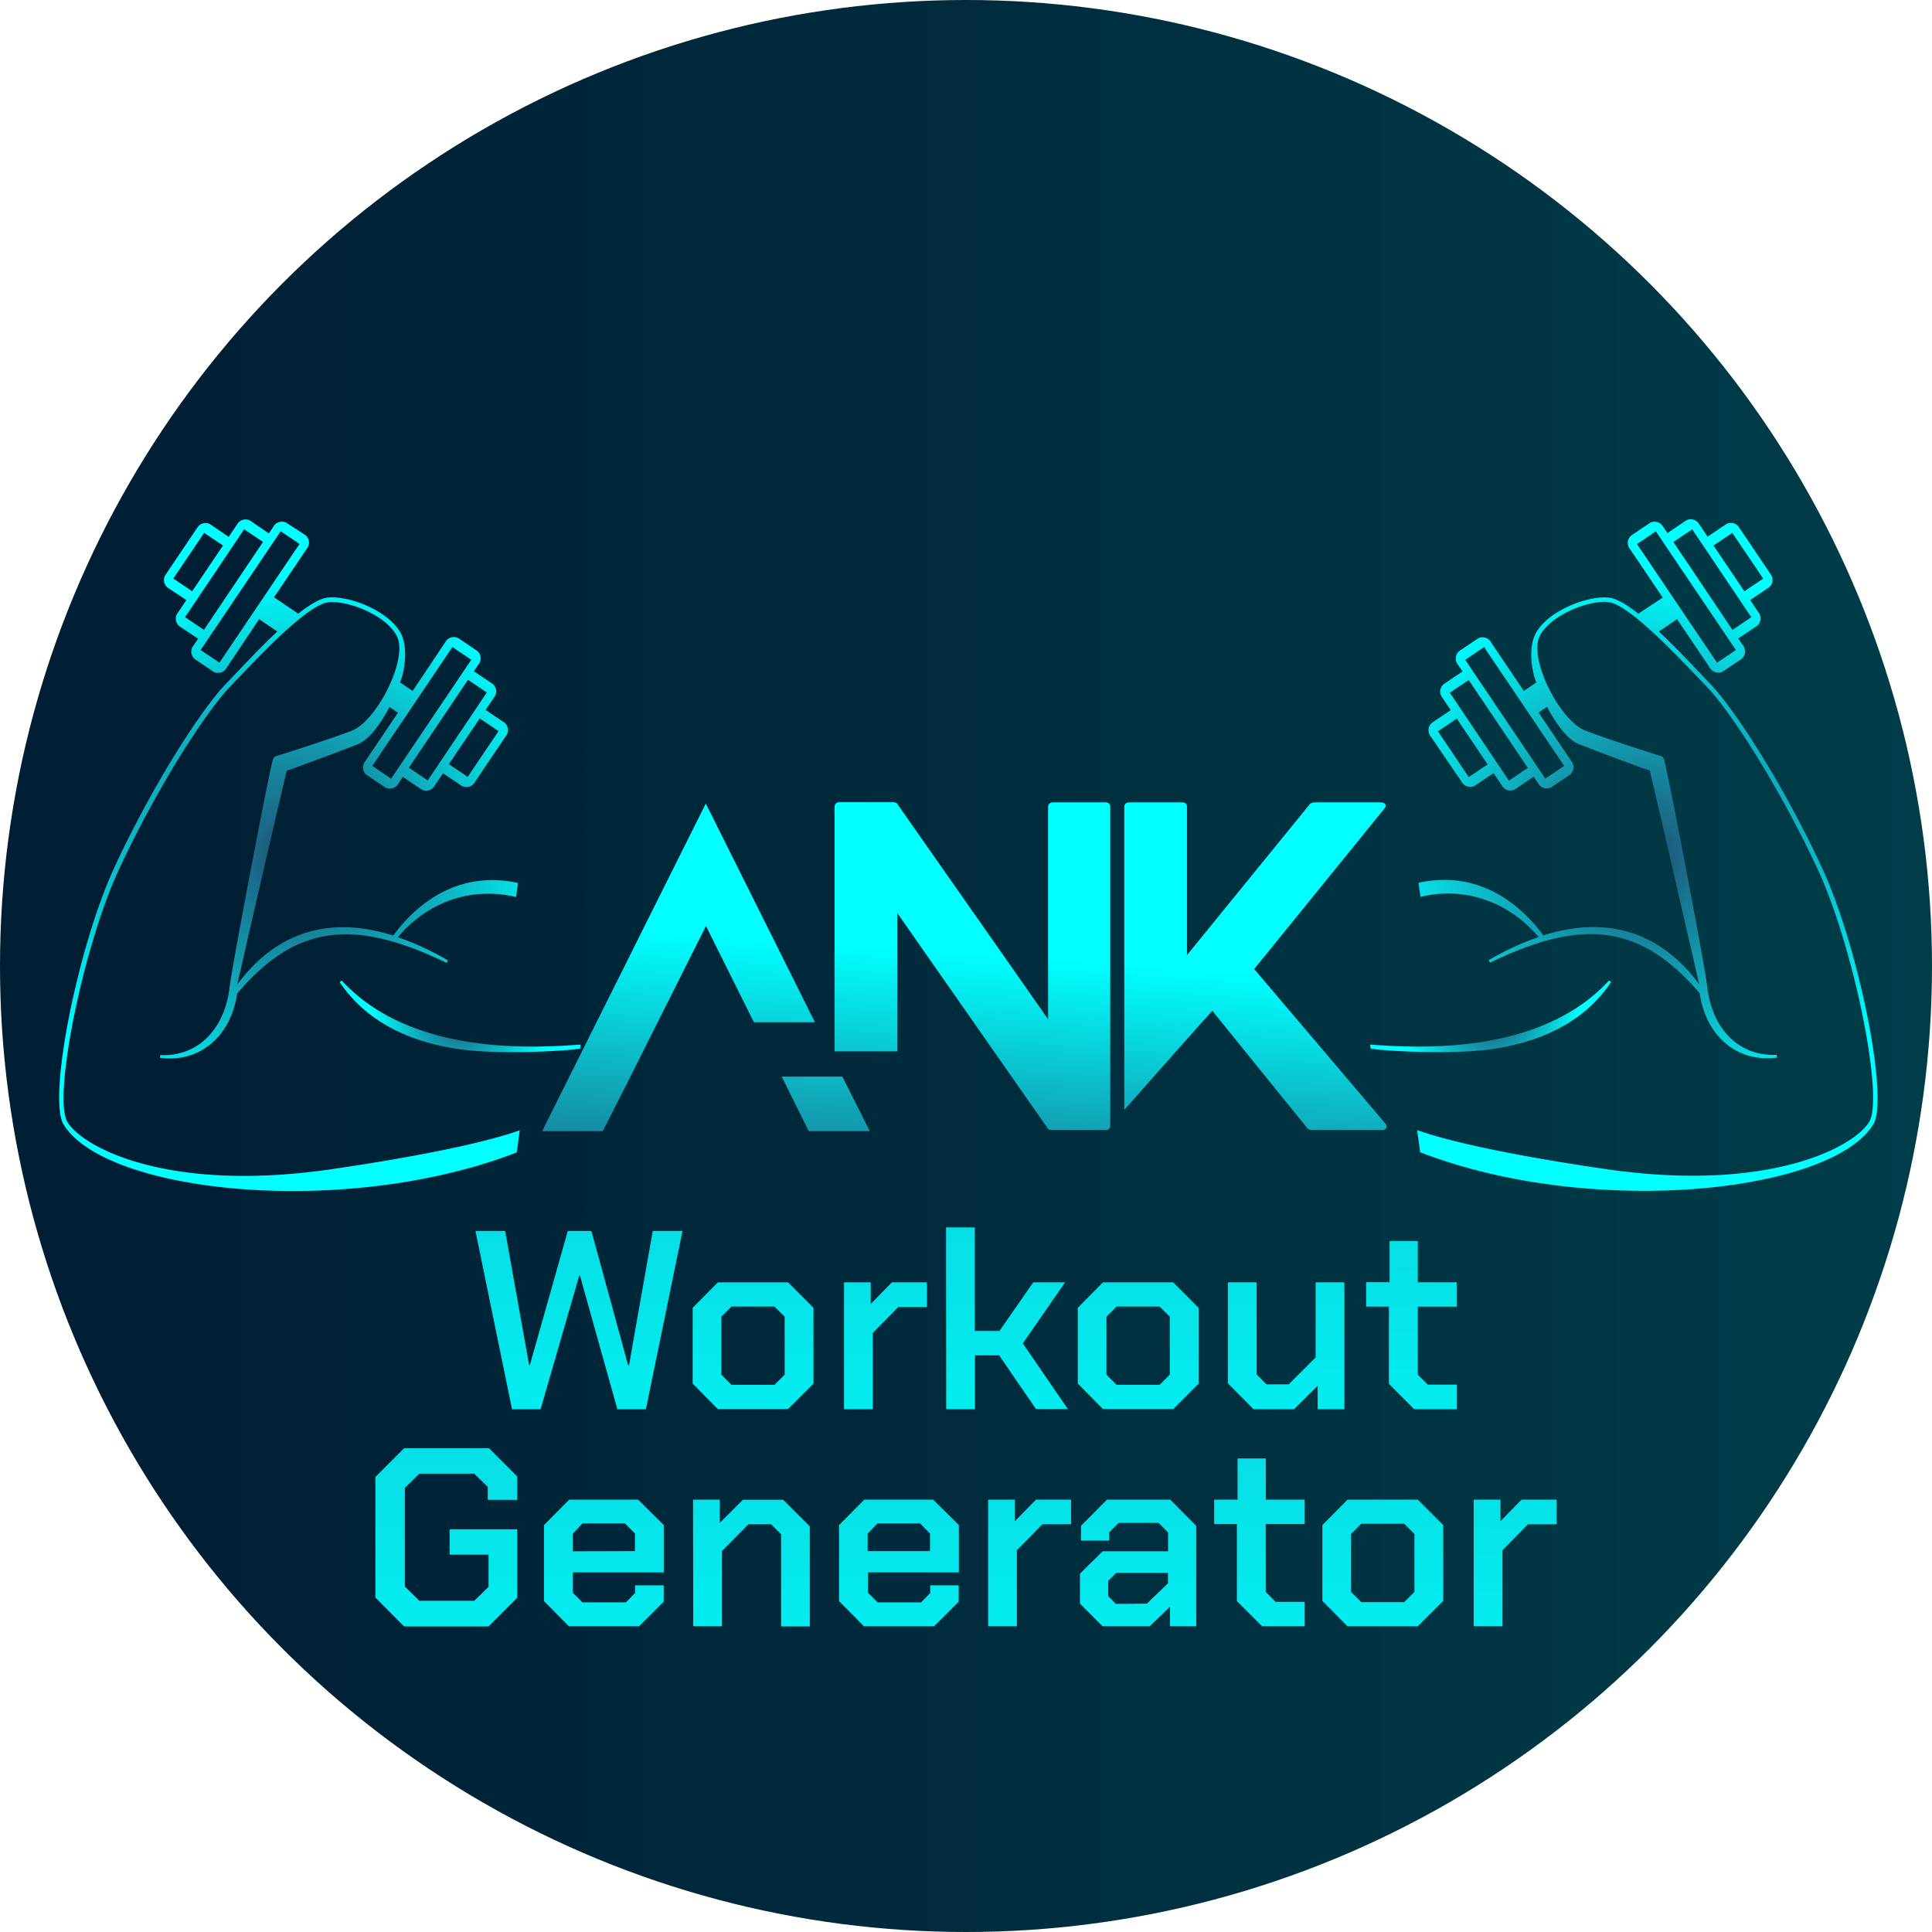 <svg xmlns="http://www.w3.org/2000/svg" xmlns:xlink="http://www.w3.org/1999/xlink" viewBox="0 0 425 425"><defs><style>.cls-1{fill:url(#linear-gradient);}.cls-2{fill:url(#linear-gradient-2);}.cls-3{fill:url(#linear-gradient-3);}.cls-4{fill:url(#linear-gradient-4);}.cls-5{fill:url(#radial-gradient);}.cls-6{fill:url(#radial-gradient-2);}.cls-7{fill:url(#radial-gradient-3);}.cls-8{fill:url(#radial-gradient-4);}.cls-9{fill:url(#linear-gradient-5);}.cls-10{fill:url(#linear-gradient-6);}.cls-11{fill:url(#linear-gradient-7);}.cls-12{fill:url(#linear-gradient-8);}.cls-13{fill:url(#linear-gradient-9);}.cls-14{fill:url(#linear-gradient-10);}.cls-15{fill:url(#linear-gradient-11);}.cls-16{fill:url(#linear-gradient-12);}.cls-17{fill:url(#linear-gradient-13);}.cls-18{fill:url(#linear-gradient-14);}.cls-19{fill:url(#linear-gradient-15);}.cls-20{fill:url(#linear-gradient-16);}.cls-21{fill:url(#linear-gradient-17);}.cls-22{fill:url(#linear-gradient-18);}.cls-23{fill:url(#linear-gradient-19);}.cls-24{fill:url(#linear-gradient-20);}</style><linearGradient id="linear-gradient" y1="212.5" x2="425" y2="212.5" gradientUnits="userSpaceOnUse"><stop offset="0.08" stop-color="#001e34"/><stop offset="1" stop-color="#003d49"/></linearGradient><linearGradient id="linear-gradient-2" x1="153.61" y1="272.82" x2="158.31" y2="205.89" gradientUnits="userSpaceOnUse"><stop offset="0" stop-color="#205072"/><stop offset="0.14" stop-color="#1b6b88"/><stop offset="0.74" stop-color="#08d5dd"/><stop offset="1" stop-color="aqua"/></linearGradient><linearGradient id="linear-gradient-3" x1="209.41" y1="276.74" x2="214.11" y2="209.8" xlink:href="#linear-gradient-2"/><linearGradient id="linear-gradient-4" x1="271.34" y1="281.08" x2="276.04" y2="214.15" xlink:href="#linear-gradient-2"/><radialGradient id="radial-gradient" cx="101.21" cy="223.58" r="19.56" xlink:href="#linear-gradient-2"/><radialGradient id="radial-gradient-2" cx="63.64" cy="188.12" r="63.34" xlink:href="#linear-gradient-2"/><radialGradient id="radial-gradient-3" cx="362.35" cy="188.12" r="63.34" xlink:href="#linear-gradient-2"/><radialGradient id="radial-gradient-4" cx="327.91" cy="223.58" r="19.56" xlink:href="#linear-gradient-2"/><linearGradient id="linear-gradient-5" x1="128.79" y1="-81.9" x2="127" y2="359.22" xlink:href="#linear-gradient-2"/><linearGradient id="linear-gradient-6" x1="167.19" y1="-81.74" x2="165.41" y2="359.38" xlink:href="#linear-gradient-2"/><linearGradient id="linear-gradient-7" x1="196.27" y1="-81.62" x2="194.49" y2="359.49" xlink:href="#linear-gradient-2"/><linearGradient id="linear-gradient-8" x1="222.98" y1="-81.51" x2="221.2" y2="359.6" xlink:href="#linear-gradient-2"/><linearGradient id="linear-gradient-9" x1="251.91" y1="-81.4" x2="250.13" y2="359.72" xlink:href="#linear-gradient-2"/><linearGradient id="linear-gradient-10" x1="284.45" y1="-81.29" x2="282.66" y2="359.83" xlink:href="#linear-gradient-2"/><linearGradient id="linear-gradient-11" x1="311.98" y1="-81.15" x2="310.19" y2="359.96" xlink:href="#linear-gradient-2"/><linearGradient id="linear-gradient-12" x1="99.68" y1="-33.17" x2="97.9" y2="407.94" xlink:href="#linear-gradient-2"/><linearGradient id="linear-gradient-13" x1="134.36" y1="-33.03" x2="132.57" y2="408.08" xlink:href="#linear-gradient-2"/><linearGradient id="linear-gradient-14" x1="166.83" y1="-32.9" x2="165.04" y2="408.22" xlink:href="#linear-gradient-2"/><linearGradient id="linear-gradient-15" x1="199.27" y1="-32.77" x2="197.48" y2="408.35" xlink:href="#linear-gradient-2"/><linearGradient id="linear-gradient-16" x1="227.97" y1="-32.65" x2="226.18" y2="408.46" xlink:href="#linear-gradient-2"/><linearGradient id="linear-gradient-17" x1="251.91" y1="-32.56" x2="250.13" y2="408.56" xlink:href="#linear-gradient-2"/><linearGradient id="linear-gradient-18" x1="278.54" y1="-32.45" x2="276.76" y2="408.67" xlink:href="#linear-gradient-2"/><linearGradient id="linear-gradient-19" x1="305.71" y1="-32.34" x2="303.92" y2="408.78" xlink:href="#linear-gradient-2"/><linearGradient id="linear-gradient-20" x1="334.79" y1="-32.22" x2="333" y2="408.9" xlink:href="#linear-gradient-2"/></defs><title>Asset 10</title><g id="Layer_2" data-name="Layer 2"><g id="Layer_1-2" data-name="Layer 1"><circle class="cls-1" cx="212.5" cy="212.5" r="212.5"/><path class="cls-2" d="M138.72,236.76l-6.12,12.07H119.26l36-72.07,24,48.11H165.84L155.3,203.69l-10.63,21.18Zm52.61,12.07H177.91l-5.95-12H185.3Z"/><path class="cls-3" d="M244.23,177.32v70.45a.92.92,0,0,1-1,.81H231.35c-.18,0-.72-.09-.81-.27l-33.16-47.48v30.45H183.6v-54a1,1,0,0,1,.9-.81h12c.18,0,.72.09.81.27l33.25,47.47V177.32a1,1,0,0,1,1.08-.81h11.62A.92.92,0,0,1,244.23,177.32Z"/><path class="cls-4" d="M304,248.58h-15.5a2.15,2.15,0,0,1-.81-.27l-21-25.95c-1.8,1.89-19.37,21.8-19.37,21.8V177.32a1,1,0,0,1,1-.81h11.89a.89.89,0,0,1,.9.81v32.79l27.12-33.33a2.15,2.15,0,0,1,.81-.27h14.69c1,0,1.44.72.81,1.35l-28.65,35.31,28.92,34.06C305.31,248,304.86,248.58,304,248.58Z"/><path class="cls-5" d="M75.19,215.71l-.49.3c6.43,9.62,16.93,13.49,26.55,14.82,8.58,1.18,22.63.42,26.35-.14l.12-.9C117.84,230.51,90.44,232.34,75.19,215.71Z"/><path class="cls-6" d="M14.84,246.83c-3.3-5.39,3.45-38.57,11.29-55.47,8.41-18.12,19.28-34.93,24.47-40.28,5-5.19,16.77-18.06,21.62-18.59C76.39,132,85,135.28,87.33,140c.92,1.85.59,5.11-.89,8.95-2.15,5.54-6,10.61-9,11.77-5.58,2.17-16.9,5.67-17,5.71l-.37.5c-.94,3.05-9.47,47.82-9.6,50.63-1.25,9-7,14.91-15.21,14.53l-.08.59c8.65,1.2,15.61-4.62,17-14.15C65.22,203.29,77.9,202,98.22,211.8l.31-.53a61.19,61.19,0,0,0-11-5.1c6.61-7.87,16.3-11.17,26-8.84l.42-3.09c-13-2.87-22.22,4.43-27.45,11.57-17.1-5.42-27.84,2-34.28,10.73,0-.29,10.66-46.42,10.87-47,2-.63,10.56-3.85,15.59-5.8,2.43-.95,5-4.41,7-8.22l1.86,1.26-7.19,10.67a2.14,2.14,0,0,0,.27,3l4.15,2.79a2.12,2.12,0,0,0,2.85-.86l1-1.48h0l4.15,2.8a2.13,2.13,0,0,0,2.85-.87l1.83-2.72h0l4.15,2.79a2.14,2.14,0,0,0,2.86-.86l6.78-10.07a2.13,2.13,0,0,0-.26-3l-4.15-2.8h0l1.83-2.72a2.14,2.14,0,0,0-.27-3l-4.15-2.79h0l1-1.48a2.14,2.14,0,0,0-.27-3l-4.15-2.8a2.13,2.13,0,0,0-2.85.87L90.77,152,88,150.12c.09-.24.2-.51.28-.75.81-2.45,1.39-7,0-9.85-2.55-5.15-11.6-8.57-16.15-8.07-1.71.18-4,1.57-6.52,3.54l-5.33-3.59,7.19-10.67a2.12,2.12,0,0,0-.27-3L63,115a2.14,2.14,0,0,0-2.86.86l-1,1.48h0L55,114.51a2.14,2.14,0,0,0-2.86.87l-1.83,2.72h0L46.2,115.3a2.12,2.12,0,0,0-2.85.86l-6.79,10.07a2.14,2.14,0,0,0,.27,3L41,132h0l-1.83,2.72a2.13,2.13,0,0,0,.26,3l4.15,2.79h0l-1,1.47a2.13,2.13,0,0,0,.26,3l4.15,2.8a2.14,2.14,0,0,0,2.86-.87L57,136.2l4,2.72c-4.39,4.11-8.73,8.87-11.22,11.43-5.39,5.55-16.07,22-24.67,40.57C17.06,208.43,10.45,241.66,14,247.38c9.29,15.13,62.05,20.68,99.67,6.13l.67-4.87C104,252.3,84.87,255.45,73,257.19,37.08,262.45,18.31,252.48,14.84,246.83Zm94.83-86-6.78,10.06-4.15-2.79,6.78-10.07Zm-2.58-8.49-13,19.34-4.15-2.8,13-19.34Zm-7.57-10,4.15,2.8L86.05,171.28l-4.15-2.8Zm-61.4-15.07,6.79-10.06L49.06,120l-6.79,10.07Zm2.59,8.49,13-19.34,4.15,2.8-13,19.34Zm7.57,10L44.13,143l17.61-26.14,4.15,2.8Z"/><path class="cls-7" d="M400.81,190.92c-8.6-18.53-19.28-35-24.67-40.57-2.49-2.56-6.83-7.32-11.22-11.43l4-2.72,7.19,10.66a2.14,2.14,0,0,0,2.86.87l4.15-2.8a2.13,2.13,0,0,0,.26-3l-1-1.47h0l4.15-2.79a2.14,2.14,0,0,0,.27-3L385,132h0l4.15-2.8a2.12,2.12,0,0,0,.27-3l-6.79-10.07a2.12,2.12,0,0,0-2.85-.86l-4.15,2.79h0l-1.83-2.72a2.13,2.13,0,0,0-2.85-.87l-4.15,2.8h0l-1-1.48A2.13,2.13,0,0,0,363,115l-4.15,2.79a2.12,2.12,0,0,0-.27,3l7.19,10.67L360.4,135c-2.51-2-4.81-3.36-6.52-3.54-4.55-.5-13.6,2.92-16.15,8.07-1.44,2.9-.86,7.4-.05,9.85.08.24.19.51.28.75L335.22,152,328,141.3a2.13,2.13,0,0,0-2.85-.87l-4.15,2.8a2.14,2.14,0,0,0-.27,3l1,1.48h0l-4.15,2.79a2.14,2.14,0,0,0-.27,3l1.83,2.72h0L315,159a2.13,2.13,0,0,0-.26,3L321.54,172a2.14,2.14,0,0,0,2.86.86l4.15-2.79h0l1.83,2.72a2.13,2.13,0,0,0,2.85.87l4.15-2.8h0l1,1.48a2.12,2.12,0,0,0,2.85.86l4.15-2.79a2.14,2.14,0,0,0,.27-3l-7.19-10.67,1.86-1.26c2,3.81,4.56,7.27,7,8.22,5,1.95,13.57,5.17,15.59,5.8.21.6,10.83,46.73,10.87,47-6.44-8.7-17.18-16.15-34.28-10.73-5.23-7.14-14.45-14.44-27.45-11.57l.42,3.09c9.66-2.33,19.35,1,26,8.84a61.51,61.51,0,0,0-11,5.1l.31.53c20.33-9.81,33-8.51,46.12,6.72,1.37,9.53,8.34,15.35,17,14.15l-.08-.59c-8.17.38-14-5.53-15.21-14.53-.13-2.81-8.66-47.58-9.6-50.63l-.37-.5c-.11,0-11.43-3.54-17-5.71-3-1.16-6.9-6.23-9.05-11.77-1.48-3.84-1.81-7.1-.89-8.95,2.34-4.71,10.94-8,15.11-7.5,4.85.53,16.59,13.4,21.62,18.59,5.19,5.35,16.06,22.16,24.47,40.28,7.84,16.9,14.59,50.08,11.29,55.47-3.47,5.65-22.24,15.62-58.13,10.36-11.9-1.74-31-4.89-41.32-8.55l.67,4.87c37.62,14.55,90.38,9,99.67-6.13C415.54,241.66,408.93,208.43,400.81,190.92Zm-19.73-73.7,6.79,10.06-4.15,2.8L376.93,120Zm-8.83-.79,13,19.34-4.14,2.8-13-19.34Zm-12.15,3.25,4.15-2.8L381.86,143l-4.15,2.79Zm-37,51.26-6.78-10.06,4.15-2.8,6.78,10.07Zm8.84.79-13-19.34,4.15-2.8,13,19.34Zm12.15-3.25-4.15,2.8-17.62-26.13,4.15-2.8Z"/><path class="cls-8" d="M327.87,230.83c9.63-1.33,20.12-5.2,26.56-14.82l-.5-.3c-15.25,16.63-42.65,14.8-52.53,14.08l.12.9C305.24,231.25,319.29,232,327.87,230.83Z"/><path class="cls-9" d="M104.59,270.79h6.54l5.26,29.49h.17l8.34-29.49h5.2l8.06,29.49h.22l5.21-29.49h6.55L142.08,310h-6.27l-8.23-29.38h-.16L118.91,310h-6.27Z"/><path class="cls-10" d="M152.37,304.36V287.69l5.54-5.6h15.45l5.59,5.6v16.67l-5.59,5.6H157.91Zm18,.28,2.24-2.24V289.64l-2.24-2.23h-9.45l-2.24,2.23V302.4l2.24,2.24Z"/><path class="cls-11" d="M185.67,282.09h5.87v4.76l4.65-4.76h7.72v5.43h-6.32l-5.6,5.71V310h-6.32Z"/><path class="cls-12" d="M208.11,270h6.32v22.78h5.43l7.44-10.69h7L225,295.52l9.9,14.44h-7l-8.11-11.81h-5.32V310h-6.32Z"/><path class="cls-13" d="M237.09,304.36V287.69l5.54-5.6h15.45l5.59,5.6v16.67l-5.59,5.6H242.63Zm18,.28,2.24-2.24V289.64l-2.24-2.23h-9.45l-2.24,2.23V302.4l2.24,2.24Z"/><path class="cls-14" d="M270.11,304.3V282.09h6.32v20.26l2.18,2.18h4.87l5.93-5.93V282.09h6.33V310h-5.88v-5.15l-5.2,5.15h-8.9Z"/><path class="cls-15" d="M305.53,304.42v-17h-5v-5.37h5.15V273h6.21v9.07h8.56v5.37h-8.56V302.4l2.19,2.18h6.37V310h-9.34Z"/><path class="cls-16" d="M82.57,351.43V324.91l6.32-6.33h18.69l6.21,6.21v5.15H107.3v-2.85l-3-2.91H92.25l-3.19,3.13V349l3.19,3.14h12.08l3.14-3.08V342H98.91v-5.59h14.88v15.05l-6.32,6.32H88.89Z"/><path class="cls-17" d="M119.67,352.21V335.48l5.54-5.59h15.16l5.65,5.59v10.41H126v4.48l2.13,2.12h9.57l2-2.07v-1.68H146v3.59l-5.43,5.42H125.15Zm20-11v-3.86l-2.18-2.24h-9.35L126,337.39v3.86Z"/><path class="cls-18" d="M152.46,329.89h5.87V335l5.1-5.09h8.84l5.87,5.87v22h-6.32V337.5l-2.18-2.19h-5l-5.82,5.88v16.56h-6.32Z"/><path class="cls-19" d="M184.58,352.21V335.48l5.54-5.59h15.16l5.65,5.59v10.41h-20v4.48l2.13,2.12h9.57l2-2.07v-1.68h6.27v3.59l-5.43,5.42H190.06Zm20-11v-3.86l-2.18-2.24h-9.35l-2.18,2.24v3.86Z"/><path class="cls-20" d="M217.37,329.89h5.87v4.75l4.65-4.75h7.72v5.42h-6.32l-5.6,5.71v16.73h-6.32Z"/><path class="cls-21" d="M237.57,352.77v-6.6l5-4.92h14.38v-4.14L254.86,335h-8.79L244,337.11v1.79h-6.21v-3.25l5.71-5.76h13.93l5.71,5.76v22.1h-5.76v-4.31l-4.48,4.31H242.55Zm14.72,0,4.64-4.47V346H245.57l-1.79,1.73v3.41l1.68,1.68Z"/><path class="cls-22" d="M272.09,352.21V335.26h-5v-5.37h5.15v-9.07h6.21v9.07H287v5.37h-8.56V350.2l2.18,2.18H287v5.37h-9.35Z"/><path class="cls-23" d="M290.9,352.16V335.48l5.54-5.59h15.44l5.6,5.59v16.68l-5.6,5.59H296.44Zm18,.28,2.24-2.24V337.44l-2.24-2.24h-9.45l-2.24,2.24V350.2l2.24,2.24Z"/><path class="cls-24" d="M324.19,329.89h5.88v4.75l4.64-4.75h7.72v5.42h-6.32l-5.6,5.71v16.73h-6.32Z"/></g></g></svg>